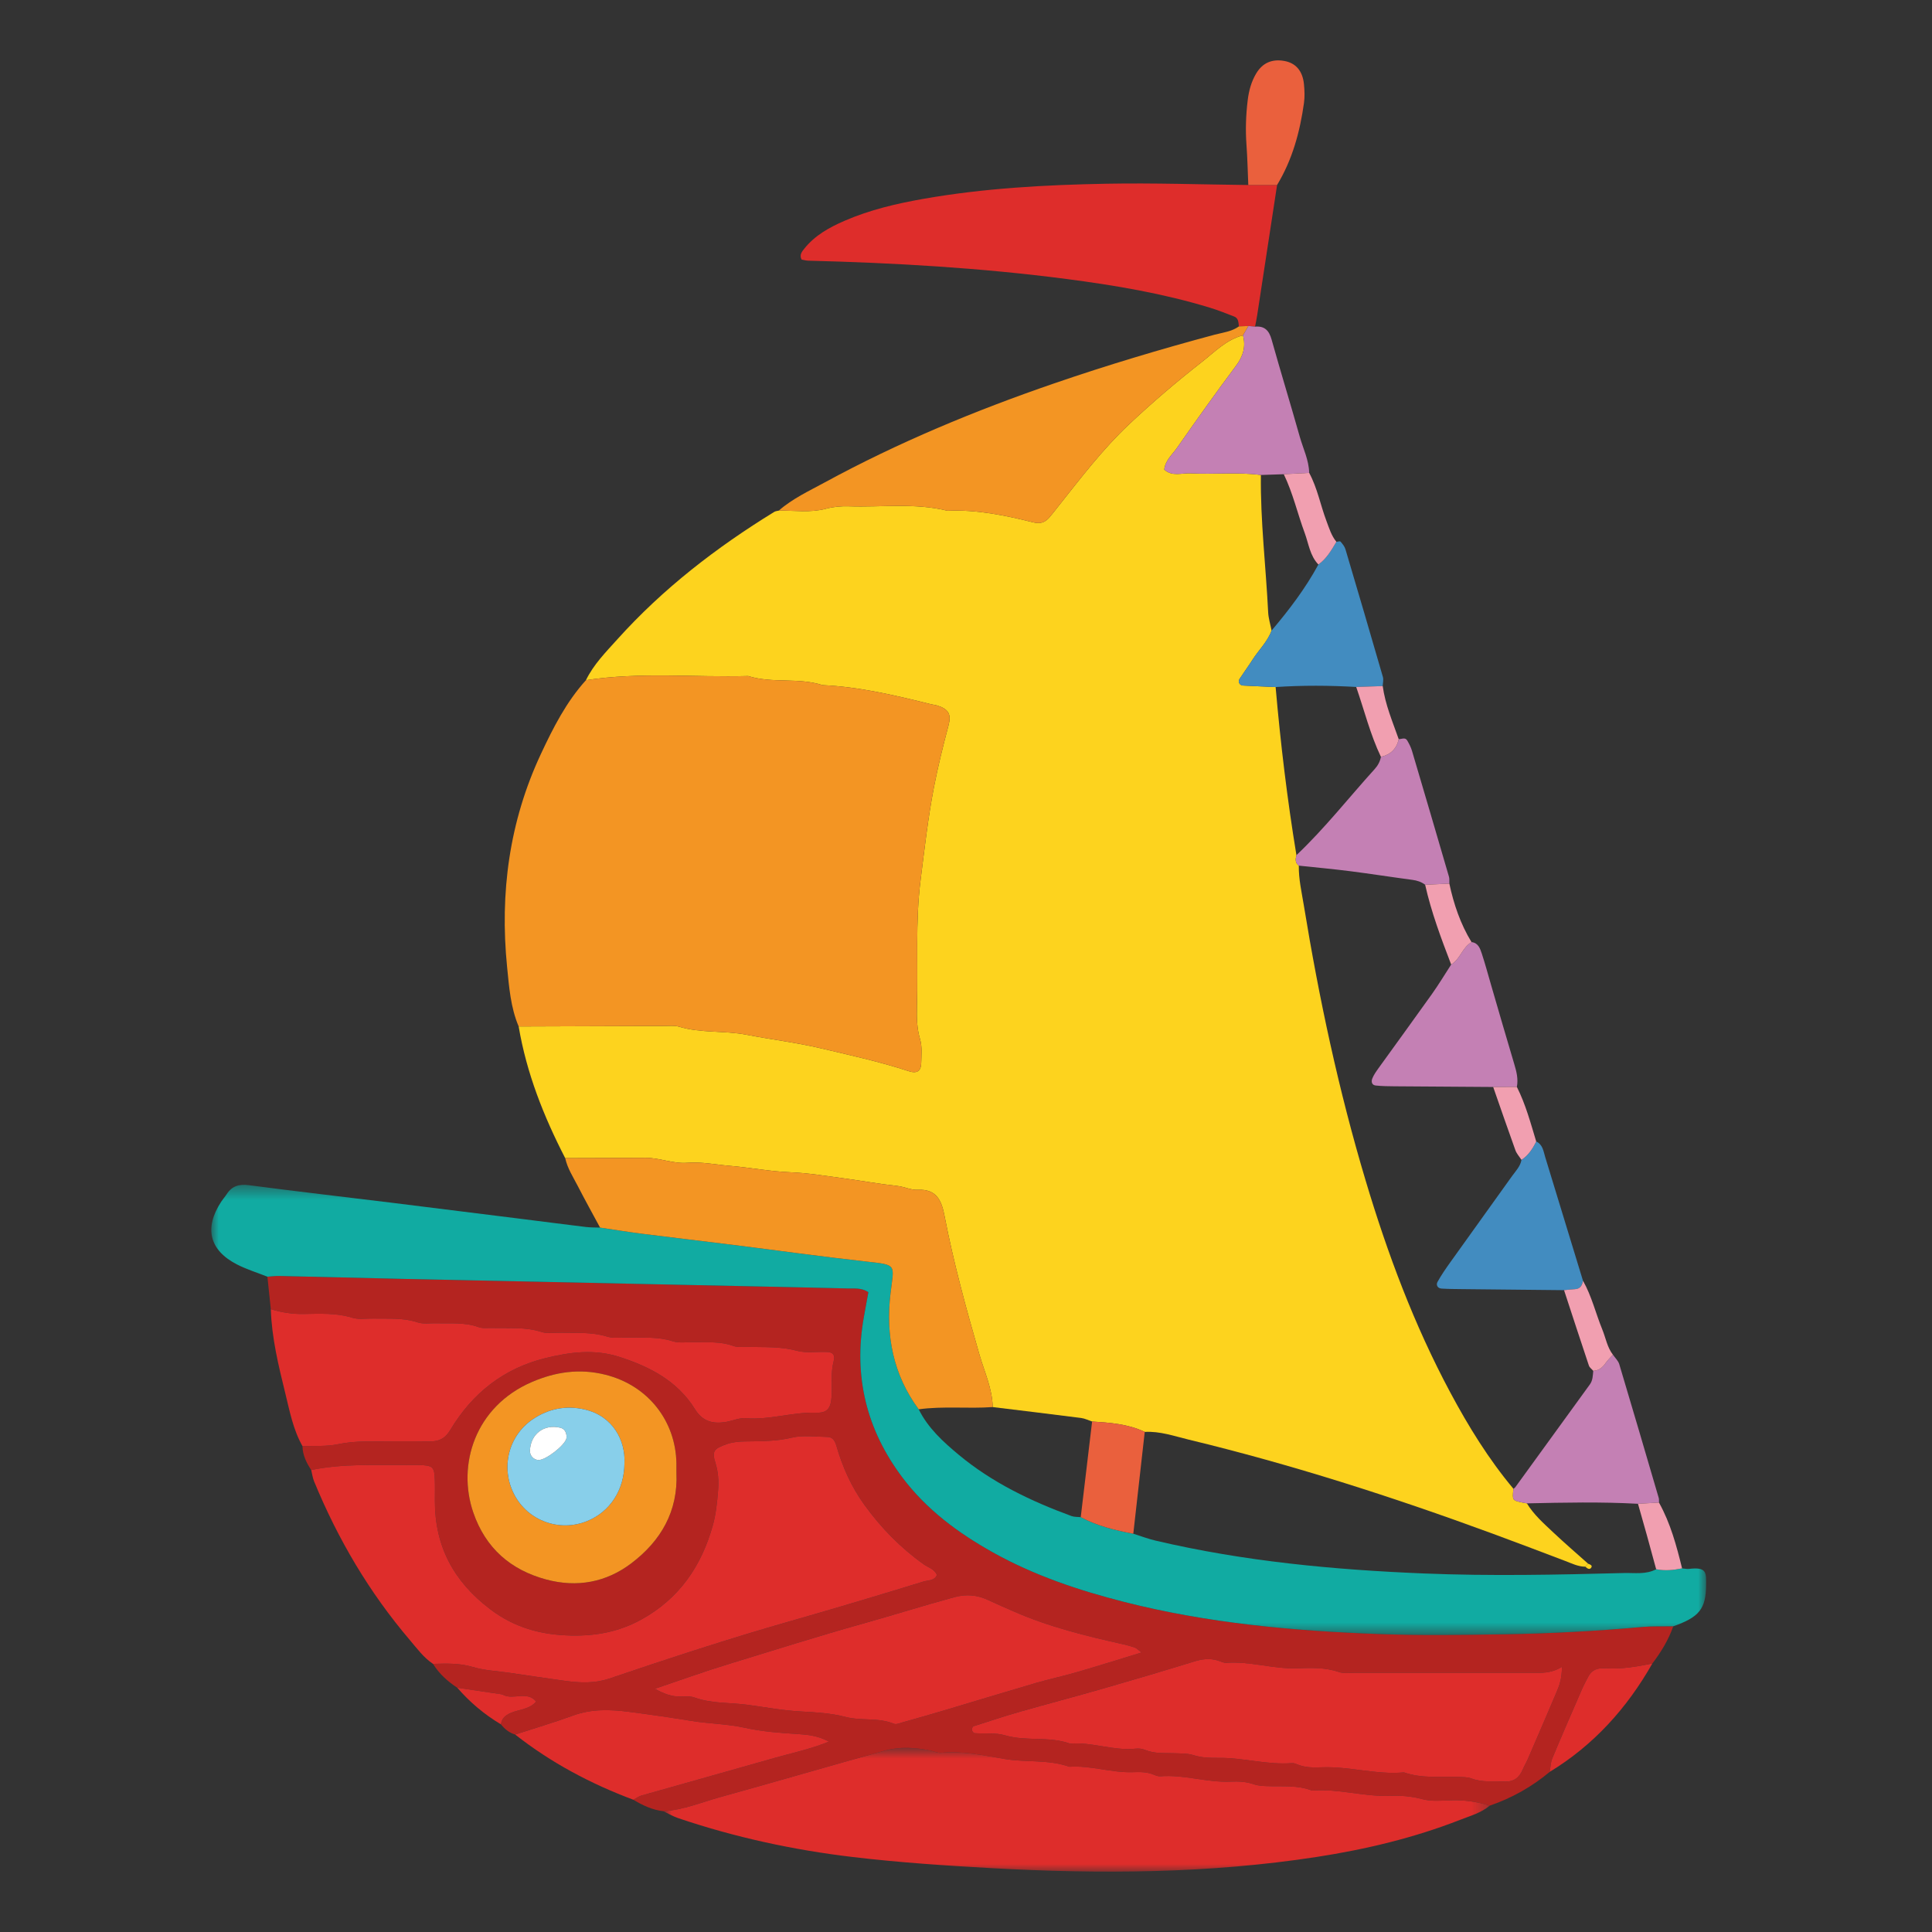 <svg width="128" height="128" viewBox="0 0 128 128" fill="none" xmlns="http://www.w3.org/2000/svg">
<rect x="0" y="0" width="128" height="128" fill="#333333" stroke="none"/>
<path d="M37.446 76.729C36.02 73.962 34.883 71.093 34.363 68.005C37.593 67.993 40.824 67.98 44.054 67.971C44.366 67.97 44.697 67.933 44.987 68.02C46.445 68.459 47.971 68.267 49.456 68.553C51.077 68.867 52.724 69.064 54.336 69.442C56.304 69.905 58.281 70.337 60.207 70.967C60.754 71.146 61.023 70.963 61.034 70.414C61.045 69.895 61.102 69.345 60.959 68.862C60.746 68.141 60.729 67.423 60.749 66.698C60.83 63.895 60.635 61.096 60.993 58.285C61.255 56.231 61.482 54.179 61.878 52.143C62.145 50.767 62.483 49.411 62.842 48.057C63.038 47.32 62.84 46.99 62.128 46.754C61.982 46.705 61.824 46.693 61.672 46.656C59.309 46.069 56.942 45.505 54.495 45.391C52.892 44.872 51.173 45.294 49.568 44.789C45.986 44.886 42.391 44.512 38.82 45.065C39.328 44.017 40.144 43.198 40.905 42.352C43.925 38.996 47.463 36.268 51.3 33.912C51.384 33.86 51.497 33.856 51.597 33.829C52.635 33.817 53.686 33.98 54.703 33.709C55.219 33.571 55.727 33.527 56.246 33.544C58.421 33.618 60.614 33.302 62.769 33.838C64.706 33.752 66.585 34.14 68.445 34.605C68.943 34.729 69.245 34.604 69.534 34.269C69.738 34.034 69.924 33.784 70.118 33.541C71.604 31.674 73.051 29.764 74.79 28.127C76.336 26.67 77.959 25.286 79.632 23.978C80.475 23.319 81.251 22.498 82.352 22.216C82.551 22.973 82.36 23.607 81.885 24.241C80.552 26.026 79.26 27.842 77.983 29.668C77.666 30.121 77.202 30.504 77.136 31.11C77.658 31.593 78.296 31.329 78.879 31.359C80.43 31.44 81.988 31.262 83.537 31.469C83.499 34.511 83.87 37.532 84.019 40.565C84.039 40.971 84.167 41.372 84.245 41.776C83.975 42.518 83.397 43.058 82.984 43.707C82.708 44.14 82.401 44.554 82.121 44.985C81.999 45.174 82.127 45.406 82.356 45.419C83.075 45.458 83.794 45.486 84.513 45.519C84.839 49.248 85.283 52.964 85.892 56.658C85.826 56.916 85.796 57.165 86.049 57.351C86.036 58.242 86.238 59.104 86.381 59.977C87.388 66.139 88.687 72.236 90.479 78.222C91.928 83.065 93.692 87.784 96.083 92.25C97.288 94.502 98.623 96.67 100.268 98.635C100.19 99.402 100.19 99.402 100.86 99.547C100.96 99.569 101.061 99.584 101.161 99.602C101.623 100.362 102.287 100.941 102.923 101.541C103.671 102.246 104.453 102.916 105.22 103.602C105.152 103.662 105.09 103.727 105.035 103.798C104.553 103.796 104.133 103.581 103.696 103.416C102.09 102.806 100.485 102.195 98.873 101.602C92.275 99.175 85.59 97.029 78.752 95.378C77.796 95.147 76.852 94.809 75.842 94.868C74.738 94.342 73.547 94.256 72.355 94.179C72.112 94.099 71.875 93.977 71.626 93.945C69.675 93.694 67.722 93.461 65.769 93.222C65.744 92.002 65.224 90.9 64.894 89.761C64.015 86.716 63.178 83.665 62.576 80.552C62.388 79.577 62.071 78.759 60.8 78.829C60.36 78.853 59.905 78.62 59.432 78.57C58.251 78.444 57.079 78.225 55.9 78.068C54.719 77.911 53.538 77.712 52.351 77.665C50.999 77.611 49.673 77.348 48.329 77.237C47.405 77.161 46.473 76.962 45.546 77.037C44.583 77.115 43.705 76.702 42.765 76.709C40.992 76.721 39.219 76.723 37.446 76.729Z" fill="#FDD31E"/>
<path d="M44.814 97.584C44.814 97.342 44.817 97.134 44.813 96.926C44.764 94.182 42.975 91.794 40.102 91.077C38.377 90.647 36.779 90.898 35.238 91.562C31.461 93.19 30.276 97.061 31.357 100.208C32.165 102.557 33.823 104.015 36.2 104.649C38.232 105.191 40.152 104.838 41.818 103.579C43.792 102.088 44.931 100.114 44.814 97.584ZM75.629 109.483C75.373 109.285 75.301 109.199 75.21 109.166C74.967 109.081 74.719 109.006 74.468 108.95C71.989 108.397 69.523 107.799 67.185 106.772C66.614 106.522 66.041 106.278 65.478 106.012C64.751 105.667 64.029 105.6 63.234 105.816C61.183 106.373 59.157 107.014 57.112 107.585C54.165 108.409 51.253 109.34 48.328 110.23C46.698 110.726 45.095 111.308 43.385 111.884C43.993 112.222 44.504 112.412 45.082 112.402C45.392 112.396 45.73 112.363 46.011 112.465C47.153 112.879 48.371 112.79 49.54 112.949C50.708 113.108 51.885 113.328 53.082 113.391C54.05 113.442 55.068 113.503 55.997 113.747C57.068 114.028 58.188 113.772 59.223 114.204C59.381 114.271 59.624 114.16 59.821 114.104C60.769 113.837 61.716 113.567 62.659 113.286C64.646 112.695 66.628 112.087 68.618 111.505C69.512 111.244 70.427 111.052 71.322 110.791C72.71 110.388 74.09 109.953 75.629 109.483ZM103.483 110.433C102.744 110.885 102.121 110.827 101.504 110.828C97.596 110.83 93.687 110.83 89.778 110.827C89.414 110.827 89.021 110.886 88.692 110.772C87.776 110.457 86.839 110.5 85.907 110.529C84.341 110.579 82.825 110.053 81.255 110.167C81.061 110.181 80.856 110.064 80.657 110.006C80.139 109.853 79.646 109.916 79.128 110.075C77.094 110.701 75.054 111.305 73.009 111.893C71.215 112.409 69.409 112.881 67.614 113.394C66.567 113.694 65.531 114.033 64.495 114.369C64.435 114.388 64.378 114.54 64.39 114.618C64.404 114.698 64.501 114.822 64.569 114.827C65.241 114.878 65.952 114.784 66.583 114.969C68 115.386 69.5 115.014 70.892 115.52C72.356 115.4 73.764 116.008 75.232 115.854C75.434 115.833 75.663 115.851 75.847 115.929C76.497 116.205 77.177 116.132 77.85 116.159C78.264 116.176 78.698 116.164 79.084 116.287C79.648 116.467 80.212 116.469 80.783 116.465C82.395 116.452 83.97 116.94 85.591 116.813C85.691 116.805 85.803 116.832 85.895 116.874C86.438 117.117 87.014 117.111 87.586 117.089C89.409 117.02 91.191 117.594 93.02 117.426C94.18 117.833 95.386 117.695 96.578 117.728C96.888 117.736 97.22 117.727 97.502 117.833C98.213 118.101 98.943 117.997 99.667 118.033C100.267 118.062 100.652 117.79 100.879 117.247C100.979 117.007 101.117 116.784 101.221 116.545C101.859 115.067 102.499 113.588 103.126 112.105C103.306 111.679 103.479 111.245 103.483 110.433ZM20.619 97.393C20.303 96.911 20.049 96.406 20.04 95.811C20.819 95.78 21.618 95.843 22.371 95.687C22.993 95.559 23.601 95.506 24.224 95.503C25.631 95.496 27.038 95.48 28.444 95.501C29.077 95.51 29.492 95.308 29.838 94.731C31.29 92.312 33.356 90.665 36.129 89.981C37.756 89.579 39.374 89.364 41.035 89.898C43.071 90.552 44.888 91.501 46.049 93.372C46.544 94.169 47.217 94.343 48.049 94.216C48.508 94.146 48.971 93.921 49.416 93.958C50.992 94.092 52.503 93.543 54.07 93.596C54.816 93.62 55.042 93.309 55.096 92.522C55.149 91.746 55.022 90.964 55.231 90.19C55.343 89.774 55.19 89.588 54.797 89.57C54.121 89.539 53.409 89.662 52.774 89.489C51.691 89.196 50.608 89.264 49.52 89.234C49.209 89.224 48.87 89.277 48.59 89.174C47.729 88.856 46.844 88.945 45.963 88.923C45.495 88.912 44.993 88.998 44.565 88.86C43.592 88.547 42.608 88.638 41.624 88.611C41.155 88.598 40.655 88.688 40.224 88.554C39.201 88.236 38.164 88.322 37.128 88.296C36.712 88.286 36.264 88.371 35.885 88.249C34.812 87.903 33.72 88.011 32.633 87.981C32.321 87.972 31.982 88.025 31.702 87.924C30.789 87.594 29.851 87.697 28.919 87.67C28.502 87.659 28.055 87.738 27.676 87.612C26.706 87.291 25.72 87.381 24.735 87.358C24.267 87.347 23.767 87.438 23.336 87.304C22.261 86.969 21.171 87.041 20.084 87.055C19.344 87.065 18.639 86.953 17.941 86.736C17.866 86.019 17.791 85.302 17.717 84.584C17.976 84.567 18.236 84.531 18.494 84.536C21.202 84.597 23.909 84.669 26.616 84.728C32.708 84.861 38.801 84.987 44.893 85.117C48.642 85.197 52.391 85.274 56.139 85.363C56.598 85.374 57.08 85.306 57.532 85.61C57.432 86.159 57.327 86.717 57.229 87.276C56.539 91.182 57.398 94.714 59.781 97.882C61.379 100.007 63.459 101.549 65.751 102.833C68.498 104.371 71.455 105.362 74.492 106.135C80.021 107.542 85.67 108.051 91.348 108.258C94.105 108.359 96.869 108.318 99.629 108.275C102.701 108.226 105.769 108.064 108.831 107.787C109.502 107.727 110.182 107.757 110.858 107.746C110.541 108.65 110.048 109.455 109.472 110.213C108.459 110.414 107.443 110.598 106.401 110.522C106.298 110.515 106.194 110.528 106.09 110.532C105.692 110.548 105.404 110.738 105.222 111.09C105.08 111.367 104.929 111.64 104.805 111.925C104.145 113.443 103.483 114.96 102.846 116.488C102.73 116.765 102.726 117.09 102.67 117.393C101.485 118.386 100.16 119.127 98.698 119.63C97.847 119.36 96.981 119.243 96.085 119.276C95.462 119.3 94.806 119.355 94.219 119.195C93.495 118.999 92.781 118.951 92.055 118.978C90.334 119.04 88.656 118.487 86.931 118.633C85.98 118.257 84.981 118.371 83.996 118.337C83.686 118.326 83.361 118.315 83.074 118.214C82.566 118.035 82.05 118.014 81.531 118.038C79.964 118.107 78.447 117.56 76.876 117.683C76.729 117.694 76.567 117.63 76.424 117.571C75.975 117.385 75.504 117.396 75.036 117.411C73.626 117.456 72.265 116.954 70.852 117.052C69.458 116.557 67.974 116.777 66.537 116.534C65.176 116.305 63.78 115.989 62.361 116.129C62.116 116.154 61.857 116.022 61.603 115.971C60.623 115.774 59.624 115.708 58.663 115.973C55.011 116.98 51.375 118.052 47.723 119.061C46.475 119.406 45.266 119.919 43.951 119.997C43.224 119.915 42.582 119.611 41.965 119.24C42.144 119.144 42.313 119.012 42.503 118.958C45.442 118.122 48.386 117.307 51.323 116.466C52.5 116.129 53.708 115.883 54.919 115.384C54.213 115.007 53.563 114.929 52.877 114.886C51.693 114.812 50.494 114.725 49.34 114.469C48.17 114.21 46.979 114.204 45.805 114.015C44.434 113.793 43.052 113.588 41.671 113.413C40.438 113.256 39.194 113.211 37.976 113.656C36.709 114.118 35.414 114.5 34.131 114.917C33.74 114.801 33.44 114.557 33.19 114.244C33.23 113.976 33.345 113.776 33.59 113.618C34.194 113.228 35.019 113.331 35.522 112.732C34.917 112.003 34.039 112.636 33.355 112.298C33.308 112.275 33.258 112.254 33.207 112.247C32.237 112.103 31.267 111.96 30.297 111.818C29.656 111.396 29.096 110.893 28.688 110.235C29.57 110.216 30.436 110.176 31.315 110.44C32.1 110.675 32.945 110.709 33.764 110.829C34.991 111.009 36.217 111.195 37.445 111.362C38.426 111.496 39.39 111.541 40.367 111.21C44.35 109.862 48.344 108.55 52.39 107.397C55.333 106.559 58.263 105.677 61.188 104.78C61.483 104.689 61.924 104.739 62.073 104.338C61.886 103.936 61.495 103.851 61.208 103.647C59.667 102.553 58.371 101.228 57.265 99.696C56.401 98.5 55.815 97.184 55.411 95.78C55.312 95.437 55.156 95.203 54.795 95.199C54.014 95.19 53.2 95.07 52.461 95.248C51.425 95.497 50.4 95.482 49.364 95.498C48.946 95.504 48.543 95.539 48.138 95.681C47.317 95.971 47.15 96.131 47.394 96.901C47.59 97.52 47.624 98.134 47.575 98.751C47.513 99.522 47.435 100.307 47.229 101.049C46.476 103.755 44.999 105.92 42.473 107.306C41.012 108.108 39.489 108.394 37.829 108.358C35.843 108.316 34.094 107.843 32.473 106.614C30.061 104.784 28.808 102.453 28.811 99.435C28.812 98.967 28.824 98.497 28.808 98.029C28.778 97.18 28.679 97.092 27.768 97.061C27.508 97.053 27.247 97.058 26.987 97.06C24.859 97.076 22.725 96.958 20.619 97.393Z" fill="#B42420"/>
<path d="M38.82 45.065C42.391 44.512 45.986 44.886 49.568 44.789C51.173 45.294 52.892 44.872 54.495 45.391C56.942 45.505 59.309 46.069 61.672 46.656C61.824 46.693 61.982 46.705 62.128 46.754C62.84 46.99 63.038 47.32 62.842 48.057C62.483 49.411 62.145 50.767 61.878 52.143C61.482 54.179 61.255 56.231 60.993 58.285C60.635 61.096 60.83 63.895 60.749 66.698C60.729 67.423 60.746 68.141 60.959 68.862C61.102 69.345 61.045 69.895 61.034 70.414C61.023 70.963 60.754 71.146 60.207 70.967C58.281 70.337 56.304 69.905 54.336 69.442C52.724 69.064 51.077 68.867 49.456 68.553C47.971 68.267 46.445 68.459 44.987 68.02C44.697 67.933 44.366 67.97 44.054 67.971C40.824 67.98 37.593 67.993 34.363 68.005C33.828 66.746 33.729 65.388 33.596 64.061C33.108 59.17 33.737 54.434 35.837 49.95C36.649 48.215 37.518 46.504 38.82 45.065Z" fill="#F39523"/>
<mask id="mask0_25_100" style="mask-type:alpha" maskUnits="userSpaceOnUse" x="14" y="78" width="100" height="31">
<path d="M14 78.488H113.034V108.354H14V78.488Z" fill="black"/>
</mask>
<g mask="url(#mask0_25_100)">
<path d="M110.858 107.746C110.182 107.757 109.502 107.727 108.831 107.787C105.769 108.064 102.701 108.226 99.629 108.275C96.869 108.318 94.105 108.359 91.348 108.258C85.67 108.051 80.021 107.542 74.492 106.135C71.455 105.362 68.498 104.371 65.751 102.833C63.46 101.549 61.379 100.007 59.781 97.882C57.399 94.714 56.539 91.182 57.229 87.276C57.328 86.717 57.432 86.159 57.532 85.61C57.081 85.306 56.598 85.374 56.139 85.363C52.391 85.274 48.642 85.197 44.893 85.117C38.801 84.987 32.708 84.861 26.616 84.728C23.909 84.669 21.202 84.597 18.494 84.536C18.236 84.531 17.976 84.567 17.717 84.584C17.04 84.315 16.336 84.099 15.691 83.767C13.865 82.825 13.515 81.358 14.655 79.617C14.769 79.443 14.909 79.286 15.023 79.112C15.378 78.567 15.848 78.438 16.498 78.523C19.648 78.936 22.804 79.298 25.958 79.685C28.904 80.047 31.85 80.418 34.795 80.786C36.139 80.954 37.481 81.13 38.825 81.292C39.133 81.329 39.446 81.32 39.757 81.332C40.68 81.468 41.601 81.62 42.526 81.738C44.534 81.992 46.544 82.224 48.552 82.474C51.486 82.841 54.415 83.251 57.353 83.576C59.483 83.812 59.228 83.736 58.996 85.707C58.672 88.468 59.17 91.079 60.867 93.371C61.483 94.61 62.48 95.519 63.517 96.382C65.736 98.229 68.301 99.454 70.989 100.442C71.177 100.511 71.397 100.493 71.602 100.516C72.695 101.096 73.88 101.388 75.084 101.613C75.578 101.768 76.063 101.954 76.565 102.071C82.408 103.444 88.353 104.002 94.332 104.246C98.748 104.426 103.167 104.333 107.584 104.217C108.299 104.198 109.046 104.33 109.726 103.966C110.302 104.082 110.873 104.025 111.442 103.908C111.595 103.921 111.752 103.961 111.901 103.943C113.09 103.802 113.039 104.19 113.032 105.025C113.019 106.596 112.573 107.145 110.858 107.746Z" fill="#11ABA2"/>
</g>
<mask id="mask1_25_100" style="mask-type:alpha" maskUnits="userSpaceOnUse" x="43" y="115" width="56" height="9">
<path d="M43.91 115.777H98.738V124H43.91V115.777Z" fill="black"/>
</mask>
<g mask="url(#mask1_25_100)">
<path d="M43.951 119.997C45.265 119.919 46.475 119.406 47.723 119.061C51.375 118.052 55.011 116.98 58.663 115.973C59.624 115.708 60.623 115.774 61.603 115.971C61.857 116.022 62.116 116.154 62.361 116.129C63.78 115.989 65.176 116.305 66.537 116.534C67.974 116.777 69.458 116.557 70.852 117.052C72.265 116.954 73.626 117.456 75.036 117.411C75.504 117.396 75.975 117.385 76.424 117.571C76.567 117.63 76.728 117.694 76.876 117.683C78.446 117.56 79.964 118.107 81.531 118.038C82.05 118.014 82.566 118.035 83.074 118.214C83.361 118.315 83.686 118.326 83.996 118.337C84.981 118.371 85.98 118.257 86.931 118.633C88.656 118.487 90.334 119.04 92.055 118.978C92.781 118.951 93.495 118.999 94.218 119.195C94.805 119.355 95.462 119.3 96.085 119.276C96.981 119.243 97.847 119.36 98.698 119.63C98.127 120.109 97.416 120.303 96.744 120.566C93.672 121.767 90.482 122.526 87.23 123.028C80.084 124.13 72.899 124.166 65.699 123.77C62.627 123.6 59.558 123.395 56.503 123.033C52.559 122.566 48.694 121.729 44.929 120.455C44.59 120.341 44.276 120.151 43.951 119.997Z" fill="#DE2D2B"/>
</g>
<path d="M20.619 97.393C22.725 96.958 24.86 97.076 26.987 97.06C27.248 97.058 27.509 97.053 27.769 97.061C28.679 97.092 28.779 97.18 28.808 98.029C28.825 98.497 28.812 98.967 28.812 99.435C28.808 102.453 30.061 104.784 32.474 106.614C34.094 107.843 35.843 108.316 37.829 108.358C39.489 108.394 41.012 108.108 42.474 107.306C44.999 105.92 46.476 103.755 47.229 101.049C47.435 100.307 47.514 99.522 47.575 98.751C47.624 98.134 47.59 97.52 47.394 96.901C47.15 96.131 47.318 95.971 48.138 95.681C48.543 95.539 48.947 95.504 49.364 95.498C50.401 95.482 51.426 95.497 52.461 95.248C53.2 95.07 54.014 95.19 54.795 95.199C55.156 95.203 55.312 95.437 55.411 95.78C55.815 97.184 56.401 98.5 57.265 99.696C58.371 101.228 59.667 102.553 61.208 103.647C61.495 103.851 61.886 103.936 62.073 104.338C61.924 104.739 61.483 104.689 61.188 104.78C58.263 105.677 55.333 106.559 52.39 107.397C48.344 108.55 44.35 109.862 40.367 111.21C39.39 111.541 38.426 111.496 37.445 111.362C36.217 111.195 34.991 111.009 33.765 110.829C32.946 110.709 32.1 110.675 31.315 110.44C30.436 110.176 29.57 110.216 28.688 110.235C28.07 109.825 27.639 109.229 27.169 108.677C24.473 105.515 22.386 101.982 20.809 98.143C20.712 97.907 20.681 97.644 20.619 97.393Z" fill="#DE2D2B"/>
<path d="M84.61 12.256C84.171 15.129 83.733 18.003 83.293 20.876C83.254 21.132 83.199 21.386 83.151 21.641C83.005 21.626 82.859 21.612 82.713 21.598C82.501 21.607 82.29 21.616 82.079 21.626C82.05 21.371 82.061 21.084 81.765 20.969C81.233 20.763 80.7 20.55 80.154 20.384C77.057 19.439 73.877 18.904 70.674 18.486C64.987 17.744 59.271 17.415 53.541 17.27C53.391 17.266 53.242 17.22 53.106 17.196C52.95 16.89 53.123 16.68 53.282 16.48C53.985 15.597 54.94 15.069 55.95 14.63C57.631 13.9 59.403 13.486 61.201 13.17C65.214 12.466 69.264 12.247 73.331 12.172C76.457 12.115 79.579 12.223 82.703 12.258C83.339 12.257 83.974 12.257 84.61 12.256Z" fill="#DE2D2B"/>
<path d="M17.941 86.736C18.639 86.953 19.344 87.065 20.084 87.055C21.171 87.041 22.262 86.969 23.337 87.304C23.767 87.438 24.267 87.347 24.736 87.358C25.72 87.381 26.706 87.291 27.676 87.613C28.055 87.738 28.503 87.659 28.919 87.67C29.851 87.697 30.79 87.594 31.702 87.924C31.983 88.025 32.321 87.972 32.633 87.981C33.721 88.012 34.813 87.903 35.885 88.249C36.265 88.372 36.712 88.286 37.128 88.296C38.164 88.322 39.201 88.236 40.225 88.554C40.656 88.688 41.156 88.598 41.624 88.611C42.608 88.638 43.592 88.547 44.565 88.86C44.993 88.998 45.495 88.912 45.963 88.923C46.844 88.945 47.73 88.856 48.59 89.174C48.87 89.277 49.209 89.224 49.521 89.234C50.608 89.264 51.691 89.196 52.775 89.489C53.409 89.662 54.121 89.539 54.797 89.57C55.19 89.588 55.343 89.774 55.231 90.19C55.023 90.964 55.149 91.746 55.096 92.522C55.042 93.309 54.816 93.62 54.07 93.596C52.503 93.543 50.992 94.092 49.416 93.958C48.971 93.921 48.509 94.146 48.049 94.216C47.218 94.343 46.544 94.169 46.05 93.372C44.888 91.501 43.071 90.552 41.035 89.898C39.374 89.364 37.756 89.579 36.129 89.981C33.356 90.665 31.29 92.312 29.838 94.731C29.492 95.308 29.078 95.51 28.445 95.501C27.038 95.48 25.631 95.496 24.224 95.503C23.601 95.506 22.993 95.559 22.371 95.687C21.618 95.843 20.82 95.78 20.041 95.811C19.415 94.708 19.187 93.468 18.891 92.265C18.444 90.449 18.002 88.623 17.941 86.736Z" fill="#DE2D2B"/>
<path d="M60.867 93.371C59.17 91.079 58.672 88.468 58.997 85.707C59.229 83.736 59.483 83.812 57.353 83.576C54.415 83.251 51.486 82.841 48.552 82.474C46.544 82.224 44.534 81.992 42.527 81.738C41.601 81.62 40.68 81.468 39.757 81.332C39.263 80.415 38.756 79.504 38.28 78.577C37.971 77.977 37.593 77.404 37.447 76.729C39.219 76.723 40.992 76.721 42.765 76.709C43.705 76.702 44.583 77.115 45.546 77.037C46.473 76.962 47.405 77.161 48.329 77.237C49.673 77.348 50.999 77.611 52.351 77.665C53.538 77.712 54.72 77.911 55.9 78.068C57.079 78.225 58.251 78.444 59.433 78.57C59.906 78.62 60.36 78.853 60.8 78.829C62.071 78.759 62.388 79.577 62.576 80.552C63.179 83.665 64.015 86.716 64.895 89.761C65.224 90.9 65.744 92.002 65.769 93.222C64.137 93.34 62.495 93.145 60.867 93.371Z" fill="#F39523"/>
<path d="M82.079 21.626C82.29 21.616 82.501 21.607 82.712 21.598C82.592 21.804 82.472 22.01 82.352 22.216C81.251 22.498 80.475 23.319 79.632 23.978C77.959 25.286 76.336 26.67 74.79 28.127C73.051 29.764 71.604 31.674 70.118 33.541C69.924 33.784 69.738 34.034 69.534 34.269C69.245 34.604 68.943 34.729 68.445 34.605C66.585 34.14 64.707 33.752 62.769 33.838C60.614 33.302 58.421 33.618 56.246 33.544C55.727 33.527 55.219 33.571 54.704 33.709C53.686 33.98 52.635 33.817 51.597 33.829C52.507 33.032 53.601 32.528 54.648 31.958C59.514 29.31 64.612 27.198 69.845 25.399C73.344 24.196 76.886 23.136 80.461 22.177C81.008 22.031 81.596 21.974 82.079 21.626Z" fill="#F39523"/>
<path d="M34.131 114.918C35.414 114.5 36.709 114.118 37.976 113.656C39.194 113.211 40.437 113.256 41.671 113.413C43.052 113.588 44.434 113.793 45.805 114.015C46.979 114.204 48.17 114.21 49.34 114.469C50.494 114.725 51.692 114.812 52.877 114.886C53.563 114.929 54.213 115.007 54.919 115.385C53.708 115.883 52.5 116.129 51.323 116.466C48.386 117.307 45.442 118.122 42.503 118.958C42.312 119.012 42.144 119.144 41.965 119.24C39.142 118.183 36.507 116.786 34.131 114.918Z" fill="#DE2D2B"/>
<path d="M101.778 75.626C102.215 75.835 102.255 76.267 102.375 76.662C103.206 79.394 104.042 82.124 104.877 84.854C104.822 85.16 104.699 85.395 104.338 85.412C104.099 85.424 103.861 85.455 103.622 85.477C101.383 85.455 99.145 85.433 96.907 85.408C96.439 85.403 95.97 85.401 95.504 85.372C95.239 85.355 95.13 85.126 95.237 84.933C95.487 84.481 95.784 84.052 96.085 83.63C97.447 81.722 98.817 79.821 100.18 77.915C100.42 77.58 100.726 77.279 100.801 76.847C101.259 76.545 101.544 76.106 101.778 75.626Z" fill="#428CC0"/>
<path d="M97.493 62.416C97.941 62.471 98.061 62.842 98.173 63.178C98.4 63.866 98.587 64.568 98.79 65.264C99.298 67.005 99.798 68.748 100.32 70.485C100.471 70.988 100.599 71.483 100.496 72.011C99.973 72.012 99.45 72.013 98.927 72.015C96.746 72 94.566 71.989 92.385 71.97C91.971 71.967 91.556 71.962 91.145 71.918C90.871 71.889 90.84 71.644 90.921 71.448C91.018 71.211 91.17 70.993 91.321 70.783C92.503 69.14 93.698 67.506 94.87 65.857C95.32 65.224 95.721 64.556 96.144 63.904C96.745 63.545 96.884 62.768 97.493 62.416Z" fill="#C480B4"/>
<path d="M101.161 99.602C101.061 99.584 100.96 99.569 100.86 99.547C100.19 99.402 100.19 99.402 100.268 98.635C100.309 98.602 100.36 98.578 100.389 98.537C102.039 96.265 103.687 93.992 105.335 91.719C105.53 91.45 105.526 91.132 105.558 90.822C105.933 90.804 106.178 90.596 106.383 90.296C106.518 90.099 106.7 89.934 106.862 89.755C107.004 89.963 107.212 90.153 107.281 90.383C108.165 93.332 109.029 96.287 109.895 99.242C109.923 99.337 109.907 99.446 109.911 99.549C109.448 99.576 108.984 99.603 108.521 99.63C106.069 99.494 103.615 99.548 101.161 99.602Z" fill="#C480B4"/>
<path d="M86.049 57.351C85.796 57.165 85.826 56.916 85.892 56.657C87.764 54.888 89.35 52.858 91.075 50.954C91.29 50.718 91.43 50.454 91.491 50.144C92.126 49.996 92.528 49.616 92.668 48.971C92.861 48.972 93.093 48.827 93.232 49.059C93.362 49.279 93.48 49.514 93.552 49.758C94.374 52.531 95.188 55.306 95.997 58.082C96.039 58.225 96.016 58.387 96.023 58.541C95.489 58.566 94.955 58.592 94.421 58.617C94.168 58.426 93.885 58.334 93.567 58.292C92.187 58.109 90.811 57.892 89.43 57.716C88.306 57.573 87.176 57.471 86.049 57.351Z" fill="#C480B4"/>
<path d="M82.352 22.216C82.472 22.01 82.592 21.804 82.712 21.598C82.859 21.612 83.005 21.626 83.151 21.641C83.78 21.585 84.078 21.895 84.245 22.491C84.847 24.641 85.505 26.776 86.11 28.925C86.334 29.722 86.719 30.478 86.736 31.329C86.175 31.359 85.615 31.389 85.053 31.418C84.548 31.435 84.043 31.453 83.537 31.469C81.988 31.263 80.43 31.44 78.879 31.359C78.296 31.329 77.658 31.593 77.137 31.11C77.202 30.504 77.666 30.121 77.983 29.668C79.26 27.842 80.552 26.026 81.886 24.241C82.36 23.607 82.551 22.973 82.352 22.216Z" fill="#C480B4"/>
<path d="M84.513 45.519C83.794 45.486 83.075 45.458 82.356 45.419C82.127 45.406 81.999 45.174 82.121 44.985C82.401 44.554 82.708 44.14 82.984 43.707C83.397 43.058 83.975 42.518 84.245 41.776C85.406 40.408 86.488 38.984 87.347 37.401C87.891 37.015 88.211 36.452 88.54 35.896C88.634 35.889 88.776 35.84 88.812 35.882C88.943 36.033 89.083 36.201 89.139 36.388C89.976 39.206 90.805 42.028 91.621 44.852C91.674 45.037 91.615 45.254 91.608 45.454C91.023 45.473 90.437 45.493 89.851 45.513C88.072 45.41 86.292 45.4 84.513 45.519Z" fill="#428CC0"/>
<path d="M84.61 12.256C83.974 12.257 83.339 12.257 82.703 12.258C82.665 11.375 82.647 10.491 82.583 9.609C82.51 8.616 82.543 7.63 82.663 6.644C82.739 6.016 82.9 5.413 83.225 4.869C83.646 4.163 84.278 3.893 85.087 4.038C85.843 4.173 86.302 4.691 86.39 5.573C86.431 5.986 86.449 6.413 86.392 6.821C86.125 8.738 85.622 10.582 84.61 12.256Z" fill="#EA603D"/>
<path d="M102.67 117.393C102.726 117.09 102.73 116.765 102.846 116.488C103.483 114.96 104.145 113.443 104.805 111.925C104.929 111.64 105.08 111.367 105.222 111.09C105.404 110.738 105.692 110.548 106.09 110.532C106.194 110.528 106.299 110.515 106.401 110.522C107.443 110.598 108.459 110.414 109.472 110.213C107.794 113.165 105.59 115.618 102.67 117.393Z" fill="#DE2D2B"/>
<path d="M88.54 35.896C88.211 36.452 87.89 37.015 87.347 37.401C86.786 36.817 86.703 36.023 86.44 35.312C85.961 34.02 85.659 32.666 85.053 31.418C85.614 31.389 86.175 31.359 86.736 31.329C87.28 32.331 87.481 33.457 87.879 34.512C88.061 34.997 88.206 35.488 88.54 35.896Z" fill="#F19FB0"/>
<path d="M106.862 89.755C106.701 89.934 106.519 90.099 106.384 90.296C106.179 90.596 105.934 90.804 105.558 90.822C105.458 90.705 105.312 90.605 105.267 90.47C104.71 88.809 104.168 87.142 103.622 85.477C103.861 85.455 104.099 85.424 104.338 85.412C104.699 85.395 104.822 85.16 104.878 84.854C105.455 85.87 105.718 87.01 106.156 88.081C106.386 88.641 106.477 89.26 106.862 89.755Z" fill="#F19FB0"/>
<path d="M94.42 58.618C94.954 58.592 95.489 58.566 96.023 58.541C96.316 59.909 96.761 61.219 97.493 62.419C96.884 62.768 96.745 63.545 96.144 63.904C95.48 62.171 94.826 60.435 94.42 58.618Z" fill="#F19FB0"/>
<path d="M108.521 99.63C108.985 99.603 109.448 99.576 109.911 99.549C110.672 100.913 111.074 102.405 111.442 103.908C110.873 104.025 110.302 104.082 109.725 103.966C109.521 103.218 109.319 102.469 109.112 101.721C108.918 101.023 108.718 100.327 108.521 99.63Z" fill="#F19FB0"/>
<path d="M98.927 72.015C99.45 72.013 99.973 72.012 100.496 72.011C101.078 73.161 101.407 74.402 101.778 75.626C101.544 76.106 101.259 76.545 100.802 76.845C100.665 76.632 100.482 76.436 100.399 76.205C99.896 74.813 99.415 73.412 98.927 72.015Z" fill="#F19FB0"/>
<path d="M89.852 45.513C90.437 45.493 91.024 45.473 91.609 45.454C91.775 46.682 92.262 47.814 92.668 48.971C92.528 49.616 92.126 49.996 91.49 50.144C90.781 48.657 90.388 47.059 89.852 45.513Z" fill="#F19FB0"/>
<path d="M30.297 111.818C31.267 111.961 32.237 112.103 33.207 112.247C33.258 112.254 33.308 112.275 33.355 112.298C34.039 112.636 34.917 112.003 35.522 112.732C35.019 113.331 34.194 113.228 33.59 113.618C33.345 113.776 33.23 113.976 33.19 114.244C32.095 113.591 31.131 112.782 30.297 111.818Z" fill="#DE2D2B"/>
<path d="M71.602 100.516C71.853 98.404 72.104 96.292 72.355 94.179C73.547 94.256 74.738 94.342 75.842 94.868C75.59 97.116 75.337 99.364 75.084 101.613C73.879 101.388 72.695 101.096 71.602 100.516Z" fill="#EA603D"/>
<path d="M103.483 110.433C103.479 111.245 103.306 111.679 103.126 112.105C102.499 113.588 101.86 115.067 101.221 116.545C101.117 116.784 100.979 117.007 100.879 117.247C100.652 117.79 100.267 118.062 99.667 118.033C98.943 117.997 98.213 118.101 97.502 117.833C97.22 117.727 96.888 117.736 96.578 117.728C95.386 117.695 94.18 117.833 93.02 117.426C91.191 117.594 89.409 117.02 87.586 117.089C87.014 117.111 86.438 117.117 85.895 116.874C85.803 116.832 85.691 116.805 85.591 116.813C83.97 116.94 82.395 116.452 80.783 116.465C80.212 116.469 79.648 116.467 79.084 116.287C78.698 116.164 78.264 116.176 77.85 116.159C77.177 116.132 76.497 116.205 75.847 115.929C75.664 115.851 75.434 115.833 75.233 115.854C73.764 116.008 72.356 115.4 70.893 115.52C69.5 115.014 68 115.386 66.583 114.969C65.952 114.784 65.242 114.878 64.569 114.827C64.501 114.822 64.404 114.698 64.391 114.618C64.378 114.54 64.436 114.388 64.495 114.369C65.531 114.033 66.567 113.694 67.614 113.394C69.409 112.881 71.216 112.409 73.009 111.893C75.054 111.305 77.095 110.701 79.128 110.075C79.646 109.916 80.139 109.853 80.657 110.006C80.856 110.064 81.061 110.181 81.255 110.167C82.825 110.053 84.342 110.579 85.907 110.529C86.839 110.5 87.776 110.457 88.692 110.772C89.021 110.886 89.414 110.827 89.778 110.827C93.687 110.83 97.596 110.83 101.504 110.828C102.121 110.827 102.744 110.885 103.483 110.433Z" fill="#DE2D2B"/>
<path d="M75.63 109.483C74.091 109.953 72.711 110.388 71.322 110.791C70.427 111.052 69.513 111.244 68.618 111.505C66.629 112.087 64.647 112.695 62.66 113.286C61.716 113.567 60.769 113.837 59.821 114.104C59.625 114.16 59.381 114.271 59.223 114.204C58.188 113.772 57.069 114.028 55.997 113.747C55.068 113.503 54.05 113.442 53.082 113.391C51.886 113.328 50.708 113.108 49.541 112.949C48.371 112.79 47.153 112.879 46.011 112.465C45.73 112.363 45.393 112.396 45.082 112.402C44.504 112.412 43.993 112.222 43.385 111.884C45.095 111.308 46.699 110.726 48.328 110.23C51.253 109.34 54.166 108.409 57.112 107.585C59.157 107.014 61.183 106.373 63.234 105.816C64.029 105.6 64.751 105.667 65.478 106.012C66.041 106.278 66.615 106.522 67.186 106.772C69.523 107.799 71.989 108.397 74.468 108.95C74.719 109.006 74.968 109.081 75.21 109.166C75.301 109.199 75.373 109.285 75.63 109.483Z" fill="#DE2D2B"/>
<path d="M41.371 96.959C41.452 95.449 40.62 93.813 38.725 93.379C37.51 93.101 36.34 93.322 35.291 94.035C33.672 95.136 33.153 97.265 34.073 99.023C34.982 100.759 37.061 101.517 38.89 100.779C40.419 100.163 41.358 98.716 41.371 96.959ZM44.814 97.584C44.931 100.114 43.792 102.088 41.818 103.579C40.152 104.838 38.232 105.191 36.2 104.649C33.823 104.015 32.165 102.557 31.357 100.208C30.276 97.061 31.461 93.19 35.238 91.562C36.78 90.898 38.377 90.647 40.102 91.077C42.975 91.794 44.764 94.182 44.813 96.926C44.817 97.134 44.814 97.343 44.814 97.584Z" fill="#F39523"/>
<path d="M105.22 103.602C105.348 103.653 105.54 103.711 105.411 103.878C105.303 104.017 105.145 103.907 105.035 103.797C105.09 103.727 105.152 103.662 105.22 103.602Z" fill="#FDD31E"/>
<path d="M37.534 95.137C37.51 94.876 37.397 94.656 37.107 94.588C36.029 94.336 35.145 95.018 35.11 96.121C35.1 96.439 35.356 96.716 35.673 96.73C36.136 96.751 37.403 95.778 37.524 95.306C37.536 95.257 37.531 95.204 37.534 95.137ZM41.371 96.958C41.358 98.716 40.419 100.163 38.89 100.779C37.06 101.517 34.982 100.759 34.073 99.023C33.153 97.265 33.672 95.136 35.291 94.035C36.34 93.322 37.51 93.101 38.725 93.379C40.62 93.813 41.452 95.449 41.371 96.958Z" fill="#88CFEA"/>
<path d="M37.534 95.137C37.531 95.204 37.536 95.257 37.524 95.306C37.403 95.778 36.136 96.751 35.673 96.73C35.357 96.716 35.1 96.439 35.11 96.121C35.145 95.018 36.029 94.336 37.107 94.588C37.397 94.656 37.51 94.876 37.534 95.137Z" fill="white"/>
</svg>
